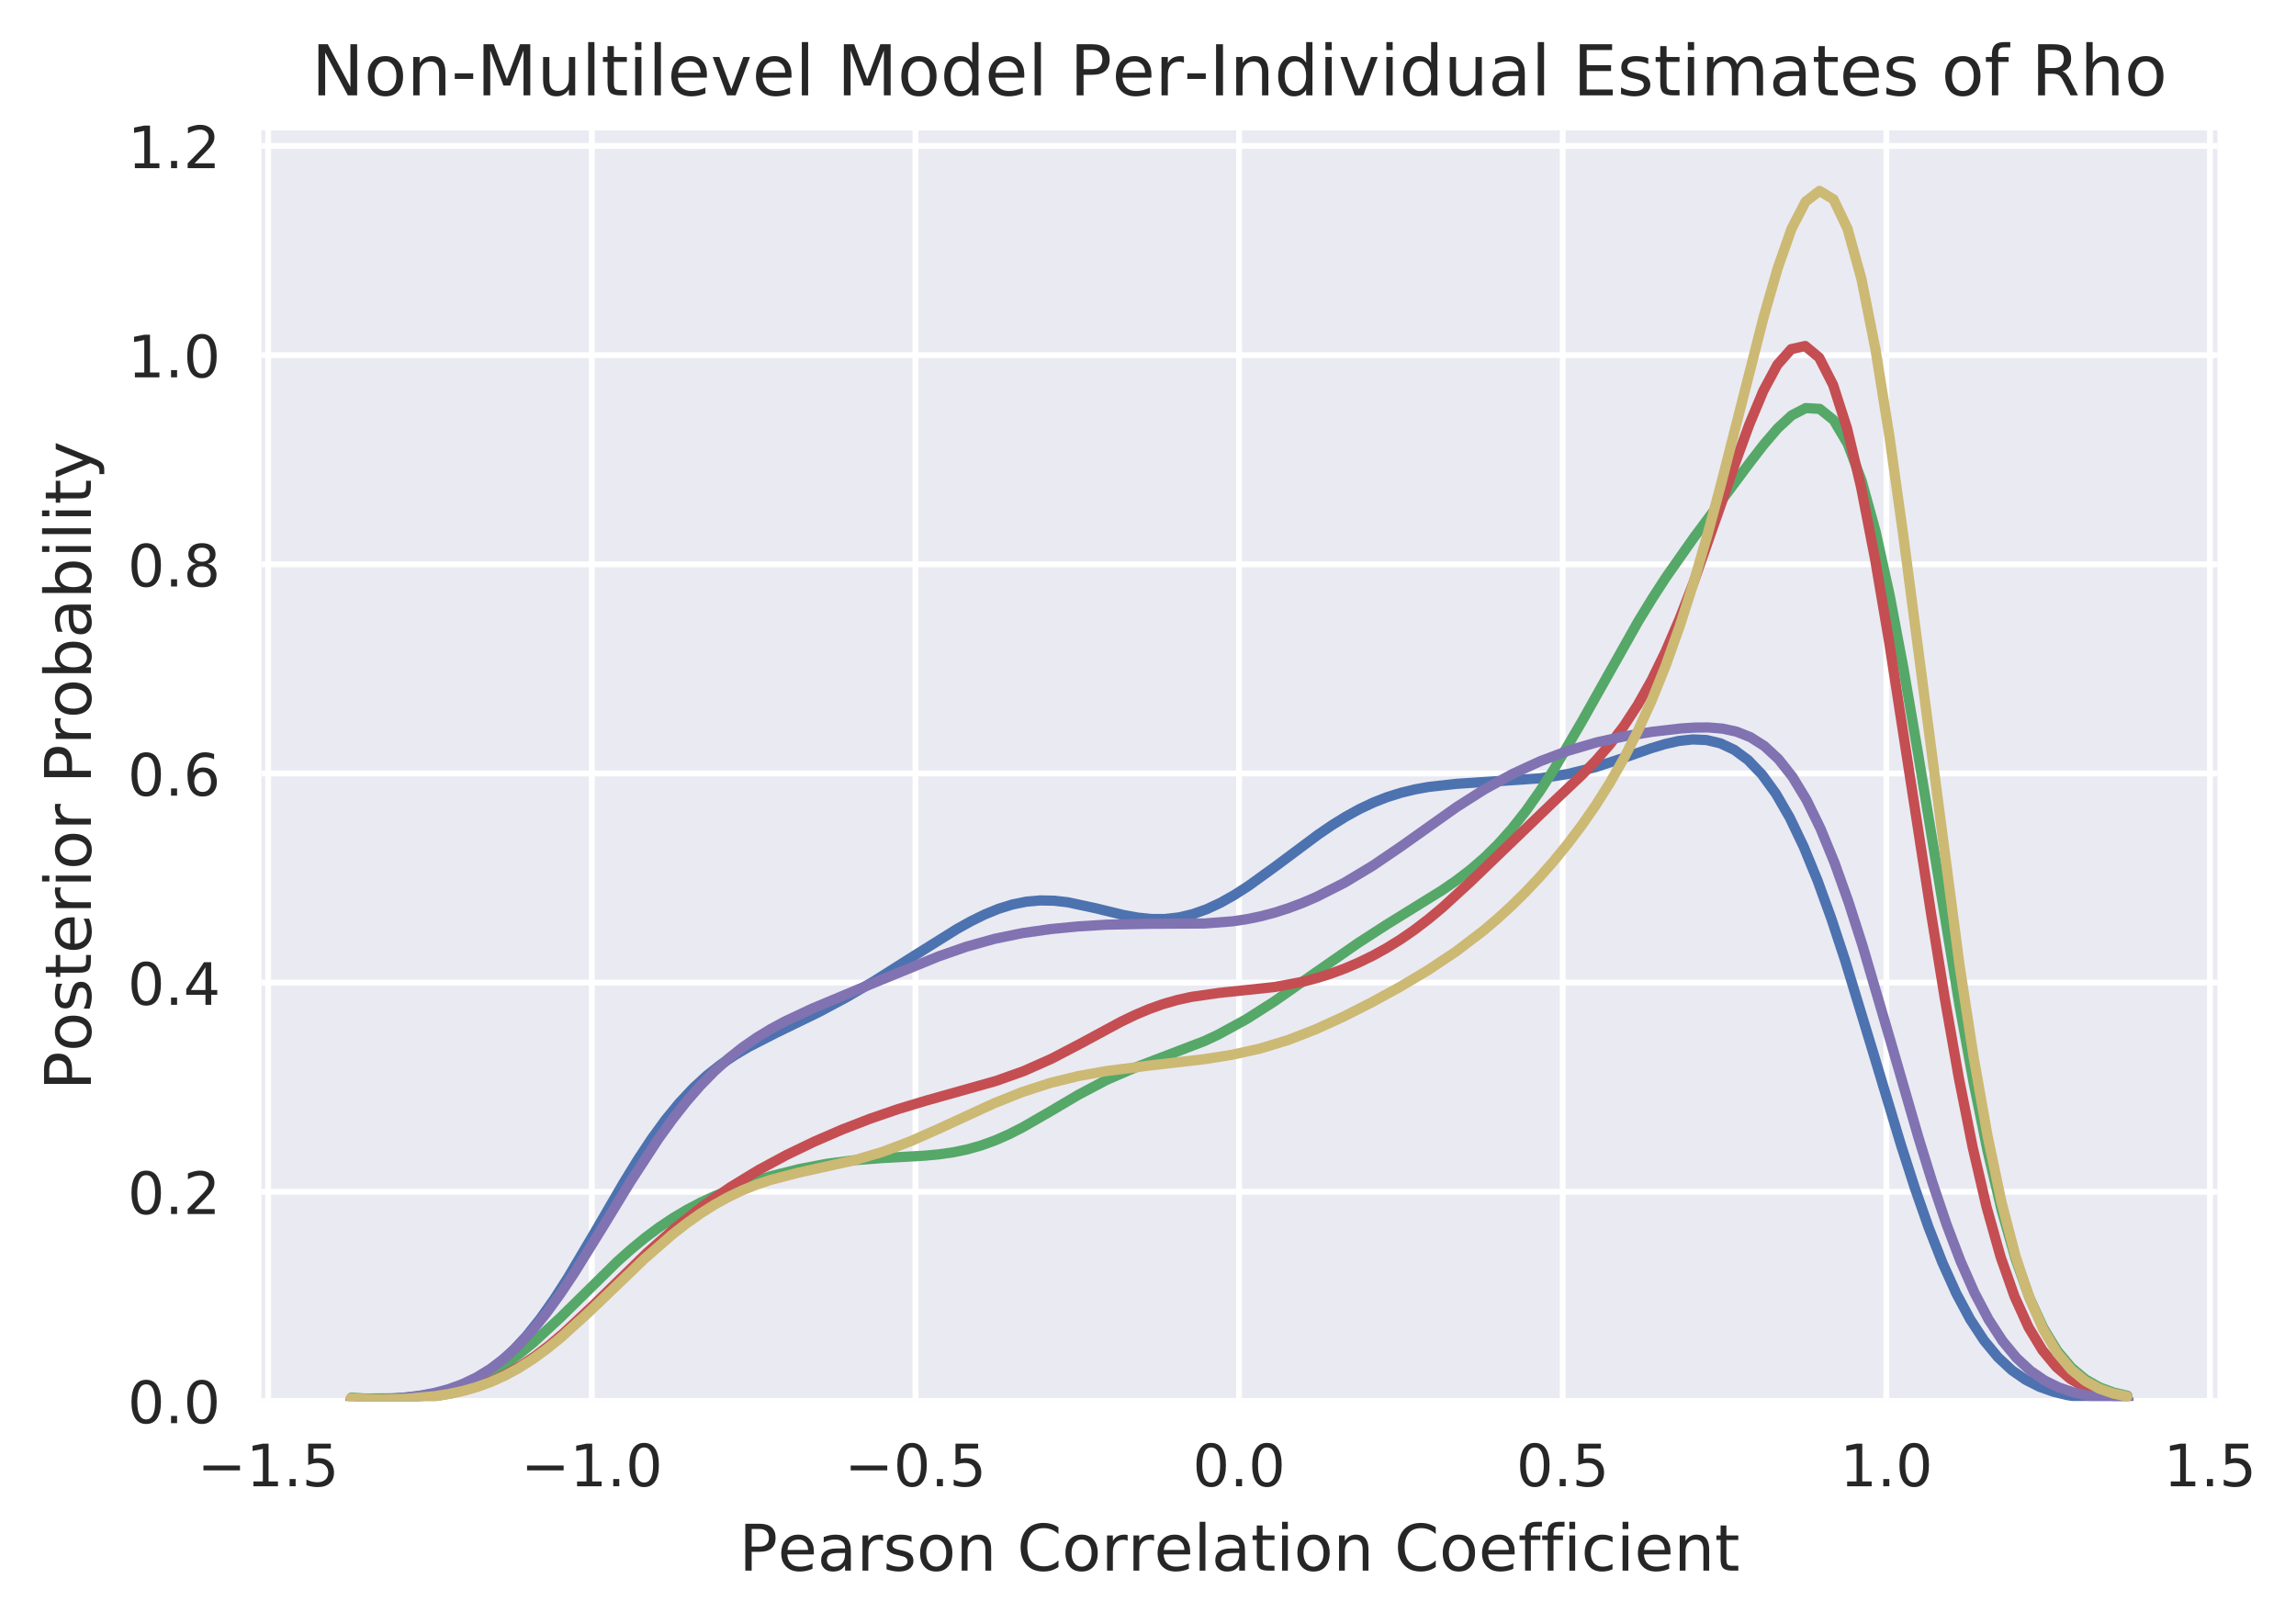 <?xml version="1.0" encoding="utf-8" standalone="no"?>
<!DOCTYPE svg PUBLIC "-//W3C//DTD SVG 1.1//EN"
  "http://www.w3.org/Graphics/SVG/1.1/DTD/svg11.dtd">
<!-- Created with matplotlib (http://matplotlib.org/) -->
<svg version="1.1" viewBox="0 0 393 278" xmlns="http://www.w3.org/2000/svg" xmlns:xlink="http://www.w3.org/1999/xlink">
 <defs>
  <style type="text/css">
*{stroke-linecap:butt;stroke-linejoin:round;}
  </style>
 </defs>
 <g id="figure_1">
  <g id="patch_1">
   <path d="M 0 278.282 
L 393.427 278.282 
L 393.427 0 
L 0 0 
z
" style="fill:#ffffff;"/>
  </g>
  <g id="axes_1">
   <g id="patch_2">
    <path d="M 44.749 239.758 
L 379.549 239.758 
L 379.549 22.318 
L 44.749 22.318 
z
" style="fill:#eaeaf2;"/>
   </g>
   <g id="matplotlib.axis_1">
    <g id="xtick_1">
     <g id="line2d_1">
      <path clip-path="url(#pdd68ba0fa5)" d="M 45.902 239.758 
L 45.902 22.318 
" style="fill:none;stroke:#ffffff;stroke-linecap:round;"/>
     </g>
     <g id="line2d_2"/>
     <g id="text_1">
      <!-- −1.5 -->
      <defs>
       <path d="M 10.594 35.5 
L 73.188 35.5 
L 73.188 27.203 
L 10.594 27.203 
z
" id="DejaVuSans-2212"/>
       <path d="M 12.406 8.297 
L 28.516 8.297 
L 28.516 63.922 
L 10.984 60.406 
L 10.984 69.391 
L 28.422 72.906 
L 38.281 72.906 
L 38.281 8.297 
L 54.391 8.297 
L 54.391 0 
L 12.406 0 
z
" id="DejaVuSans-31"/>
       <path d="M 10.688 12.406 
L 21 12.406 
L 21 0 
L 10.688 0 
z
" id="DejaVuSans-2e"/>
       <path d="M 10.797 72.906 
L 49.516 72.906 
L 49.516 64.594 
L 19.828 64.594 
L 19.828 46.734 
Q 21.969 47.469 24.109 47.828 
Q 26.266 48.188 28.422 48.188 
Q 40.625 48.188 47.75 41.5 
Q 54.891 34.812 54.891 23.391 
Q 54.891 11.625 47.562 5.094 
Q 40.234 -1.422 26.906 -1.422 
Q 22.312 -1.422 17.547 -0.641 
Q 12.797 0.141 7.719 1.703 
L 7.719 11.625 
Q 12.109 9.234 16.797 8.062 
Q 21.484 6.891 26.703 6.891 
Q 35.156 6.891 40.078 11.328 
Q 45.016 15.766 45.016 23.391 
Q 45.016 31 40.078 35.438 
Q 35.156 39.891 26.703 39.891 
Q 22.75 39.891 18.812 39.016 
Q 14.891 38.141 10.797 36.281 
z
" id="DejaVuSans-35"/>
      </defs>
      <g style="fill:#262626;" transform="translate(33.76 254.357)scale(0.1 -0.1)">
       <use xlink:href="#DejaVuSans-2212"/>
       <use x="83.789" xlink:href="#DejaVuSans-31"/>
       <use x="147.412" xlink:href="#DejaVuSans-2e"/>
       <use x="179.199" xlink:href="#DejaVuSans-35"/>
      </g>
     </g>
    </g>
    <g id="xtick_2">
     <g id="line2d_3">
      <path clip-path="url(#pdd68ba0fa5)" d="M 101.297 239.758 
L 101.297 22.318 
" style="fill:none;stroke:#ffffff;stroke-linecap:round;"/>
     </g>
     <g id="line2d_4"/>
     <g id="text_2">
      <!-- −1.0 -->
      <defs>
       <path d="M 31.781 66.406 
Q 24.172 66.406 20.328 58.906 
Q 16.5 51.422 16.5 36.375 
Q 16.5 21.391 20.328 13.891 
Q 24.172 6.391 31.781 6.391 
Q 39.453 6.391 43.281 13.891 
Q 47.125 21.391 47.125 36.375 
Q 47.125 51.422 43.281 58.906 
Q 39.453 66.406 31.781 66.406 
z
M 31.781 74.219 
Q 44.047 74.219 50.516 64.516 
Q 56.984 54.828 56.984 36.375 
Q 56.984 17.969 50.516 8.266 
Q 44.047 -1.422 31.781 -1.422 
Q 19.531 -1.422 13.062 8.266 
Q 6.594 17.969 6.594 36.375 
Q 6.594 54.828 13.062 64.516 
Q 19.531 74.219 31.781 74.219 
z
" id="DejaVuSans-30"/>
      </defs>
      <g style="fill:#262626;" transform="translate(89.156 254.357)scale(0.1 -0.1)">
       <use xlink:href="#DejaVuSans-2212"/>
       <use x="83.789" xlink:href="#DejaVuSans-31"/>
       <use x="147.412" xlink:href="#DejaVuSans-2e"/>
       <use x="179.199" xlink:href="#DejaVuSans-30"/>
      </g>
     </g>
    </g>
    <g id="xtick_3">
     <g id="line2d_5">
      <path clip-path="url(#pdd68ba0fa5)" d="M 156.693 239.758 
L 156.693 22.318 
" style="fill:none;stroke:#ffffff;stroke-linecap:round;"/>
     </g>
     <g id="line2d_6"/>
     <g id="text_3">
      <!-- −0.5 -->
      <g style="fill:#262626;" transform="translate(144.552 254.357)scale(0.1 -0.1)">
       <use xlink:href="#DejaVuSans-2212"/>
       <use x="83.789" xlink:href="#DejaVuSans-30"/>
       <use x="147.412" xlink:href="#DejaVuSans-2e"/>
       <use x="179.199" xlink:href="#DejaVuSans-35"/>
      </g>
     </g>
    </g>
    <g id="xtick_4">
     <g id="line2d_7">
      <path clip-path="url(#pdd68ba0fa5)" d="M 212.089 239.758 
L 212.089 22.318 
" style="fill:none;stroke:#ffffff;stroke-linecap:round;"/>
     </g>
     <g id="line2d_8"/>
     <g id="text_4">
      <!-- 0.0 -->
      <g style="fill:#262626;" transform="translate(204.137 254.357)scale(0.1 -0.1)">
       <use xlink:href="#DejaVuSans-30"/>
       <use x="63.623" xlink:href="#DejaVuSans-2e"/>
       <use x="95.41" xlink:href="#DejaVuSans-30"/>
      </g>
     </g>
    </g>
    <g id="xtick_5">
     <g id="line2d_9">
      <path clip-path="url(#pdd68ba0fa5)" d="M 267.484 239.758 
L 267.484 22.318 
" style="fill:none;stroke:#ffffff;stroke-linecap:round;"/>
     </g>
     <g id="line2d_10"/>
     <g id="text_5">
      <!-- 0.5 -->
      <g style="fill:#262626;" transform="translate(259.533 254.357)scale(0.1 -0.1)">
       <use xlink:href="#DejaVuSans-30"/>
       <use x="63.623" xlink:href="#DejaVuSans-2e"/>
       <use x="95.41" xlink:href="#DejaVuSans-35"/>
      </g>
     </g>
    </g>
    <g id="xtick_6">
     <g id="line2d_11">
      <path clip-path="url(#pdd68ba0fa5)" d="M 322.88 239.758 
L 322.88 22.318 
" style="fill:none;stroke:#ffffff;stroke-linecap:round;"/>
     </g>
     <g id="line2d_12"/>
     <g id="text_6">
      <!-- 1.0 -->
      <g style="fill:#262626;" transform="translate(314.928 254.357)scale(0.1 -0.1)">
       <use xlink:href="#DejaVuSans-31"/>
       <use x="63.623" xlink:href="#DejaVuSans-2e"/>
       <use x="95.41" xlink:href="#DejaVuSans-30"/>
      </g>
     </g>
    </g>
    <g id="xtick_7">
     <g id="line2d_13">
      <path clip-path="url(#pdd68ba0fa5)" d="M 378.275 239.758 
L 378.275 22.318 
" style="fill:none;stroke:#ffffff;stroke-linecap:round;"/>
     </g>
     <g id="line2d_14"/>
     <g id="text_7">
      <!-- 1.5 -->
      <g style="fill:#262626;" transform="translate(370.324 254.357)scale(0.1 -0.1)">
       <use xlink:href="#DejaVuSans-31"/>
       <use x="63.623" xlink:href="#DejaVuSans-2e"/>
       <use x="95.41" xlink:href="#DejaVuSans-35"/>
      </g>
     </g>
    </g>
    <g id="text_8">
     <!-- Pearson Correlation Coefficient -->
     <defs>
      <path d="M 19.672 64.797 
L 19.672 37.406 
L 32.078 37.406 
Q 38.969 37.406 42.719 40.969 
Q 46.484 44.531 46.484 51.125 
Q 46.484 57.672 42.719 61.234 
Q 38.969 64.797 32.078 64.797 
z
M 9.812 72.906 
L 32.078 72.906 
Q 44.344 72.906 50.609 67.359 
Q 56.891 61.812 56.891 51.125 
Q 56.891 40.328 50.609 34.812 
Q 44.344 29.297 32.078 29.297 
L 19.672 29.297 
L 19.672 0 
L 9.812 0 
z
" id="DejaVuSans-50"/>
      <path d="M 56.203 29.594 
L 56.203 25.203 
L 14.891 25.203 
Q 15.484 15.922 20.484 11.062 
Q 25.484 6.203 34.422 6.203 
Q 39.594 6.203 44.453 7.469 
Q 49.312 8.734 54.109 11.281 
L 54.109 2.781 
Q 49.266 0.734 44.188 -0.344 
Q 39.109 -1.422 33.891 -1.422 
Q 20.797 -1.422 13.156 6.188 
Q 5.516 13.812 5.516 26.812 
Q 5.516 40.234 12.766 48.109 
Q 20.016 56 32.328 56 
Q 43.359 56 49.781 48.891 
Q 56.203 41.797 56.203 29.594 
z
M 47.219 32.234 
Q 47.125 39.594 43.094 43.984 
Q 39.062 48.391 32.422 48.391 
Q 24.906 48.391 20.391 44.141 
Q 15.875 39.891 15.188 32.172 
z
" id="DejaVuSans-65"/>
      <path d="M 34.281 27.484 
Q 23.391 27.484 19.188 25 
Q 14.984 22.516 14.984 16.5 
Q 14.984 11.719 18.141 8.906 
Q 21.297 6.109 26.703 6.109 
Q 34.188 6.109 38.703 11.406 
Q 43.219 16.703 43.219 25.484 
L 43.219 27.484 
z
M 52.203 31.203 
L 52.203 0 
L 43.219 0 
L 43.219 8.297 
Q 40.141 3.328 35.547 0.953 
Q 30.953 -1.422 24.312 -1.422 
Q 15.922 -1.422 10.953 3.297 
Q 6 8.016 6 15.922 
Q 6 25.141 12.172 29.828 
Q 18.359 34.516 30.609 34.516 
L 43.219 34.516 
L 43.219 35.406 
Q 43.219 41.609 39.141 45 
Q 35.062 48.391 27.688 48.391 
Q 23 48.391 18.547 47.266 
Q 14.109 46.141 10.016 43.891 
L 10.016 52.203 
Q 14.938 54.109 19.578 55.047 
Q 24.219 56 28.609 56 
Q 40.484 56 46.344 49.844 
Q 52.203 43.703 52.203 31.203 
z
" id="DejaVuSans-61"/>
      <path d="M 41.109 46.297 
Q 39.594 47.172 37.812 47.578 
Q 36.031 48 33.891 48 
Q 26.266 48 22.188 43.047 
Q 18.109 38.094 18.109 28.812 
L 18.109 0 
L 9.078 0 
L 9.078 54.688 
L 18.109 54.688 
L 18.109 46.188 
Q 20.953 51.172 25.484 53.578 
Q 30.031 56 36.531 56 
Q 37.453 56 38.578 55.875 
Q 39.703 55.766 41.062 55.516 
z
" id="DejaVuSans-72"/>
      <path d="M 44.281 53.078 
L 44.281 44.578 
Q 40.484 46.531 36.375 47.5 
Q 32.281 48.484 27.875 48.484 
Q 21.188 48.484 17.844 46.438 
Q 14.5 44.391 14.5 40.281 
Q 14.5 37.156 16.891 35.375 
Q 19.281 33.594 26.516 31.984 
L 29.594 31.297 
Q 39.156 29.25 43.188 25.516 
Q 47.219 21.781 47.219 15.094 
Q 47.219 7.469 41.188 3.016 
Q 35.156 -1.422 24.609 -1.422 
Q 20.219 -1.422 15.453 -0.562 
Q 10.688 0.297 5.422 2 
L 5.422 11.281 
Q 10.406 8.688 15.234 7.391 
Q 20.062 6.109 24.812 6.109 
Q 31.156 6.109 34.562 8.281 
Q 37.984 10.453 37.984 14.406 
Q 37.984 18.062 35.516 20.016 
Q 33.062 21.969 24.703 23.781 
L 21.578 24.516 
Q 13.234 26.266 9.516 29.906 
Q 5.812 33.547 5.812 39.891 
Q 5.812 47.609 11.281 51.797 
Q 16.75 56 26.812 56 
Q 31.781 56 36.172 55.266 
Q 40.578 54.547 44.281 53.078 
z
" id="DejaVuSans-73"/>
      <path d="M 30.609 48.391 
Q 23.391 48.391 19.188 42.75 
Q 14.984 37.109 14.984 27.297 
Q 14.984 17.484 19.156 11.844 
Q 23.344 6.203 30.609 6.203 
Q 37.797 6.203 41.984 11.859 
Q 46.188 17.531 46.188 27.297 
Q 46.188 37.016 41.984 42.703 
Q 37.797 48.391 30.609 48.391 
z
M 30.609 56 
Q 42.328 56 49.016 48.375 
Q 55.719 40.766 55.719 27.297 
Q 55.719 13.875 49.016 6.219 
Q 42.328 -1.422 30.609 -1.422 
Q 18.844 -1.422 12.172 6.219 
Q 5.516 13.875 5.516 27.297 
Q 5.516 40.766 12.172 48.375 
Q 18.844 56 30.609 56 
z
" id="DejaVuSans-6f"/>
      <path d="M 54.891 33.016 
L 54.891 0 
L 45.906 0 
L 45.906 32.719 
Q 45.906 40.484 42.875 44.328 
Q 39.844 48.188 33.797 48.188 
Q 26.516 48.188 22.312 43.547 
Q 18.109 38.922 18.109 30.906 
L 18.109 0 
L 9.078 0 
L 9.078 54.688 
L 18.109 54.688 
L 18.109 46.188 
Q 21.344 51.125 25.703 53.562 
Q 30.078 56 35.797 56 
Q 45.219 56 50.047 50.172 
Q 54.891 44.344 54.891 33.016 
z
" id="DejaVuSans-6e"/>
      <path id="DejaVuSans-20"/>
      <path d="M 64.406 67.281 
L 64.406 56.891 
Q 59.422 61.531 53.781 63.812 
Q 48.141 66.109 41.797 66.109 
Q 29.297 66.109 22.656 58.469 
Q 16.016 50.828 16.016 36.375 
Q 16.016 21.969 22.656 14.328 
Q 29.297 6.688 41.797 6.688 
Q 48.141 6.688 53.781 8.984 
Q 59.422 11.281 64.406 15.922 
L 64.406 5.609 
Q 59.234 2.094 53.438 0.328 
Q 47.656 -1.422 41.219 -1.422 
Q 24.656 -1.422 15.125 8.703 
Q 5.609 18.844 5.609 36.375 
Q 5.609 53.953 15.125 64.078 
Q 24.656 74.219 41.219 74.219 
Q 47.75 74.219 53.531 72.484 
Q 59.328 70.75 64.406 67.281 
z
" id="DejaVuSans-43"/>
      <path d="M 9.422 75.984 
L 18.406 75.984 
L 18.406 0 
L 9.422 0 
z
" id="DejaVuSans-6c"/>
      <path d="M 18.312 70.219 
L 18.312 54.688 
L 36.812 54.688 
L 36.812 47.703 
L 18.312 47.703 
L 18.312 18.016 
Q 18.312 11.328 20.141 9.422 
Q 21.969 7.516 27.594 7.516 
L 36.812 7.516 
L 36.812 0 
L 27.594 0 
Q 17.188 0 13.234 3.875 
Q 9.281 7.766 9.281 18.016 
L 9.281 47.703 
L 2.688 47.703 
L 2.688 54.688 
L 9.281 54.688 
L 9.281 70.219 
z
" id="DejaVuSans-74"/>
      <path d="M 9.422 54.688 
L 18.406 54.688 
L 18.406 0 
L 9.422 0 
z
M 9.422 75.984 
L 18.406 75.984 
L 18.406 64.594 
L 9.422 64.594 
z
" id="DejaVuSans-69"/>
      <path d="M 37.109 75.984 
L 37.109 68.5 
L 28.516 68.5 
Q 23.688 68.5 21.797 66.547 
Q 19.922 64.594 19.922 59.516 
L 19.922 54.688 
L 34.719 54.688 
L 34.719 47.703 
L 19.922 47.703 
L 19.922 0 
L 10.891 0 
L 10.891 47.703 
L 2.297 47.703 
L 2.297 54.688 
L 10.891 54.688 
L 10.891 58.5 
Q 10.891 67.625 15.141 71.797 
Q 19.391 75.984 28.609 75.984 
z
" id="DejaVuSans-66"/>
      <path d="M 48.781 52.594 
L 48.781 44.188 
Q 44.969 46.297 41.141 47.344 
Q 37.312 48.391 33.406 48.391 
Q 24.656 48.391 19.812 42.844 
Q 14.984 37.312 14.984 27.297 
Q 14.984 17.281 19.812 11.734 
Q 24.656 6.203 33.406 6.203 
Q 37.312 6.203 41.141 7.25 
Q 44.969 8.297 48.781 10.406 
L 48.781 2.094 
Q 45.016 0.344 40.984 -0.531 
Q 36.969 -1.422 32.422 -1.422 
Q 20.062 -1.422 12.781 6.344 
Q 5.516 14.109 5.516 27.297 
Q 5.516 40.672 12.859 48.328 
Q 20.219 56 33.016 56 
Q 37.156 56 41.109 55.141 
Q 45.062 54.297 48.781 52.594 
z
" id="DejaVuSans-63"/>
     </defs>
     <g style="fill:#262626;" transform="translate(126.496 268.795)scale(0.11 -0.11)">
      <use xlink:href="#DejaVuSans-50"/>
      <use x="60.256" xlink:href="#DejaVuSans-65"/>
      <use x="121.779" xlink:href="#DejaVuSans-61"/>
      <use x="183.059" xlink:href="#DejaVuSans-72"/>
      <use x="224.172" xlink:href="#DejaVuSans-73"/>
      <use x="276.271" xlink:href="#DejaVuSans-6f"/>
      <use x="337.453" xlink:href="#DejaVuSans-6e"/>
      <use x="400.832" xlink:href="#DejaVuSans-20"/>
      <use x="432.619" xlink:href="#DejaVuSans-43"/>
      <use x="502.443" xlink:href="#DejaVuSans-6f"/>
      <use x="563.625" xlink:href="#DejaVuSans-72"/>
      <use x="604.723" xlink:href="#DejaVuSans-72"/>
      <use x="645.805" xlink:href="#DejaVuSans-65"/>
      <use x="707.328" xlink:href="#DejaVuSans-6c"/>
      <use x="735.111" xlink:href="#DejaVuSans-61"/>
      <use x="796.391" xlink:href="#DejaVuSans-74"/>
      <use x="835.6" xlink:href="#DejaVuSans-69"/>
      <use x="863.383" xlink:href="#DejaVuSans-6f"/>
      <use x="924.564" xlink:href="#DejaVuSans-6e"/>
      <use x="987.943" xlink:href="#DejaVuSans-20"/>
      <use x="1019.73" xlink:href="#DejaVuSans-43"/>
      <use x="1089.555" xlink:href="#DejaVuSans-6f"/>
      <use x="1150.736" xlink:href="#DejaVuSans-65"/>
      <use x="1212.26" xlink:href="#DejaVuSans-66"/>
      <use x="1247.465" xlink:href="#DejaVuSans-66"/>
      <use x="1282.67" xlink:href="#DejaVuSans-69"/>
      <use x="1310.453" xlink:href="#DejaVuSans-63"/>
      <use x="1365.434" xlink:href="#DejaVuSans-69"/>
      <use x="1393.217" xlink:href="#DejaVuSans-65"/>
      <use x="1454.74" xlink:href="#DejaVuSans-6e"/>
      <use x="1518.119" xlink:href="#DejaVuSans-74"/>
     </g>
    </g>
   </g>
   <g id="matplotlib.axis_2">
    <g id="ytick_1">
     <g id="line2d_15">
      <path clip-path="url(#pdd68ba0fa5)" d="M 44.749 239.758 
L 379.549 239.758 
" style="fill:none;stroke:#ffffff;stroke-linecap:round;"/>
     </g>
     <g id="line2d_16"/>
     <g id="text_9">
      <!-- 0.0 -->
      <g style="fill:#262626;" transform="translate(21.846 243.557)scale(0.1 -0.1)">
       <use xlink:href="#DejaVuSans-30"/>
       <use x="63.623" xlink:href="#DejaVuSans-2e"/>
       <use x="95.41" xlink:href="#DejaVuSans-30"/>
      </g>
     </g>
    </g>
    <g id="ytick_2">
     <g id="line2d_17">
      <path clip-path="url(#pdd68ba0fa5)" d="M 44.749 203.962 
L 379.549 203.962 
" style="fill:none;stroke:#ffffff;stroke-linecap:round;"/>
     </g>
     <g id="line2d_18"/>
     <g id="text_10">
      <!-- 0.2 -->
      <defs>
       <path d="M 19.188 8.297 
L 53.609 8.297 
L 53.609 0 
L 7.328 0 
L 7.328 8.297 
Q 12.938 14.109 22.625 23.891 
Q 32.328 33.688 34.812 36.531 
Q 39.547 41.844 41.422 45.531 
Q 43.312 49.219 43.312 52.781 
Q 43.312 58.594 39.234 62.25 
Q 35.156 65.922 28.609 65.922 
Q 23.969 65.922 18.812 64.312 
Q 13.672 62.703 7.812 59.422 
L 7.812 69.391 
Q 13.766 71.781 18.938 73 
Q 24.125 74.219 28.422 74.219 
Q 39.75 74.219 46.484 68.547 
Q 53.219 62.891 53.219 53.422 
Q 53.219 48.922 51.531 44.891 
Q 49.859 40.875 45.406 35.406 
Q 44.188 33.984 37.641 27.219 
Q 31.109 20.453 19.188 8.297 
z
" id="DejaVuSans-32"/>
      </defs>
      <g style="fill:#262626;" transform="translate(21.846 207.761)scale(0.1 -0.1)">
       <use xlink:href="#DejaVuSans-30"/>
       <use x="63.623" xlink:href="#DejaVuSans-2e"/>
       <use x="95.41" xlink:href="#DejaVuSans-32"/>
      </g>
     </g>
    </g>
    <g id="ytick_3">
     <g id="line2d_19">
      <path clip-path="url(#pdd68ba0fa5)" d="M 44.749 168.166 
L 379.549 168.166 
" style="fill:none;stroke:#ffffff;stroke-linecap:round;"/>
     </g>
     <g id="line2d_20"/>
     <g id="text_11">
      <!-- 0.4 -->
      <defs>
       <path d="M 37.797 64.312 
L 12.891 25.391 
L 37.797 25.391 
z
M 35.203 72.906 
L 47.609 72.906 
L 47.609 25.391 
L 58.016 25.391 
L 58.016 17.188 
L 47.609 17.188 
L 47.609 0 
L 37.797 0 
L 37.797 17.188 
L 4.891 17.188 
L 4.891 26.703 
z
" id="DejaVuSans-34"/>
      </defs>
      <g style="fill:#262626;" transform="translate(21.846 171.965)scale(0.1 -0.1)">
       <use xlink:href="#DejaVuSans-30"/>
       <use x="63.623" xlink:href="#DejaVuSans-2e"/>
       <use x="95.41" xlink:href="#DejaVuSans-34"/>
      </g>
     </g>
    </g>
    <g id="ytick_4">
     <g id="line2d_21">
      <path clip-path="url(#pdd68ba0fa5)" d="M 44.749 132.37 
L 379.549 132.37 
" style="fill:none;stroke:#ffffff;stroke-linecap:round;"/>
     </g>
     <g id="line2d_22"/>
     <g id="text_12">
      <!-- 0.6 -->
      <defs>
       <path d="M 33.016 40.375 
Q 26.375 40.375 22.484 35.828 
Q 18.609 31.297 18.609 23.391 
Q 18.609 15.531 22.484 10.953 
Q 26.375 6.391 33.016 6.391 
Q 39.656 6.391 43.531 10.953 
Q 47.406 15.531 47.406 23.391 
Q 47.406 31.297 43.531 35.828 
Q 39.656 40.375 33.016 40.375 
z
M 52.594 71.297 
L 52.594 62.312 
Q 48.875 64.062 45.094 64.984 
Q 41.312 65.922 37.594 65.922 
Q 27.828 65.922 22.672 59.328 
Q 17.531 52.734 16.797 39.406 
Q 19.672 43.656 24.016 45.922 
Q 28.375 48.188 33.594 48.188 
Q 44.578 48.188 50.953 41.516 
Q 57.328 34.859 57.328 23.391 
Q 57.328 12.156 50.688 5.359 
Q 44.047 -1.422 33.016 -1.422 
Q 20.359 -1.422 13.672 8.266 
Q 6.984 17.969 6.984 36.375 
Q 6.984 53.656 15.188 63.938 
Q 23.391 74.219 37.203 74.219 
Q 40.922 74.219 44.703 73.484 
Q 48.484 72.75 52.594 71.297 
z
" id="DejaVuSans-36"/>
      </defs>
      <g style="fill:#262626;" transform="translate(21.846 136.169)scale(0.1 -0.1)">
       <use xlink:href="#DejaVuSans-30"/>
       <use x="63.623" xlink:href="#DejaVuSans-2e"/>
       <use x="95.41" xlink:href="#DejaVuSans-36"/>
      </g>
     </g>
    </g>
    <g id="ytick_5">
     <g id="line2d_23">
      <path clip-path="url(#pdd68ba0fa5)" d="M 44.749 96.574 
L 379.549 96.574 
" style="fill:none;stroke:#ffffff;stroke-linecap:round;"/>
     </g>
     <g id="line2d_24"/>
     <g id="text_13">
      <!-- 0.8 -->
      <defs>
       <path d="M 31.781 34.625 
Q 24.75 34.625 20.719 30.859 
Q 16.703 27.094 16.703 20.516 
Q 16.703 13.922 20.719 10.156 
Q 24.75 6.391 31.781 6.391 
Q 38.812 6.391 42.859 10.172 
Q 46.922 13.969 46.922 20.516 
Q 46.922 27.094 42.891 30.859 
Q 38.875 34.625 31.781 34.625 
z
M 21.922 38.812 
Q 15.578 40.375 12.031 44.719 
Q 8.5 49.078 8.5 55.328 
Q 8.5 64.062 14.719 69.141 
Q 20.953 74.219 31.781 74.219 
Q 42.672 74.219 48.875 69.141 
Q 55.078 64.062 55.078 55.328 
Q 55.078 49.078 51.531 44.719 
Q 48 40.375 41.703 38.812 
Q 48.828 37.156 52.797 32.312 
Q 56.781 27.484 56.781 20.516 
Q 56.781 9.906 50.312 4.234 
Q 43.844 -1.422 31.781 -1.422 
Q 19.734 -1.422 13.25 4.234 
Q 6.781 9.906 6.781 20.516 
Q 6.781 27.484 10.781 32.312 
Q 14.797 37.156 21.922 38.812 
z
M 18.312 54.391 
Q 18.312 48.734 21.844 45.562 
Q 25.391 42.391 31.781 42.391 
Q 38.141 42.391 41.719 45.562 
Q 45.312 48.734 45.312 54.391 
Q 45.312 60.062 41.719 63.234 
Q 38.141 66.406 31.781 66.406 
Q 25.391 66.406 21.844 63.234 
Q 18.312 60.062 18.312 54.391 
z
" id="DejaVuSans-38"/>
      </defs>
      <g style="fill:#262626;" transform="translate(21.846 100.373)scale(0.1 -0.1)">
       <use xlink:href="#DejaVuSans-30"/>
       <use x="63.623" xlink:href="#DejaVuSans-2e"/>
       <use x="95.41" xlink:href="#DejaVuSans-38"/>
      </g>
     </g>
    </g>
    <g id="ytick_6">
     <g id="line2d_25">
      <path clip-path="url(#pdd68ba0fa5)" d="M 44.749 60.778 
L 379.549 60.778 
" style="fill:none;stroke:#ffffff;stroke-linecap:round;"/>
     </g>
     <g id="line2d_26"/>
     <g id="text_14">
      <!-- 1.0 -->
      <g style="fill:#262626;" transform="translate(21.846 64.577)scale(0.1 -0.1)">
       <use xlink:href="#DejaVuSans-31"/>
       <use x="63.623" xlink:href="#DejaVuSans-2e"/>
       <use x="95.41" xlink:href="#DejaVuSans-30"/>
      </g>
     </g>
    </g>
    <g id="ytick_7">
     <g id="line2d_27">
      <path clip-path="url(#pdd68ba0fa5)" d="M 44.749 24.981 
L 379.549 24.981 
" style="fill:none;stroke:#ffffff;stroke-linecap:round;"/>
     </g>
     <g id="line2d_28"/>
     <g id="text_15">
      <!-- 1.2 -->
      <g style="fill:#262626;" transform="translate(21.846 28.781)scale(0.1 -0.1)">
       <use xlink:href="#DejaVuSans-31"/>
       <use x="63.623" xlink:href="#DejaVuSans-2e"/>
       <use x="95.41" xlink:href="#DejaVuSans-32"/>
      </g>
     </g>
    </g>
    <g id="text_16">
     <!-- Posterior Probability -->
     <defs>
      <path d="M 48.688 27.297 
Q 48.688 37.203 44.609 42.844 
Q 40.531 48.484 33.406 48.484 
Q 26.266 48.484 22.188 42.844 
Q 18.109 37.203 18.109 27.297 
Q 18.109 17.391 22.188 11.75 
Q 26.266 6.109 33.406 6.109 
Q 40.531 6.109 44.609 11.75 
Q 48.688 17.391 48.688 27.297 
z
M 18.109 46.391 
Q 20.953 51.266 25.266 53.625 
Q 29.594 56 35.594 56 
Q 45.562 56 51.781 48.094 
Q 58.016 40.188 58.016 27.297 
Q 58.016 14.406 51.781 6.484 
Q 45.562 -1.422 35.594 -1.422 
Q 29.594 -1.422 25.266 0.953 
Q 20.953 3.328 18.109 8.203 
L 18.109 0 
L 9.078 0 
L 9.078 75.984 
L 18.109 75.984 
z
" id="DejaVuSans-62"/>
      <path d="M 32.172 -5.078 
Q 28.375 -14.844 24.75 -17.812 
Q 21.141 -20.797 15.094 -20.797 
L 7.906 -20.797 
L 7.906 -13.281 
L 13.188 -13.281 
Q 16.891 -13.281 18.938 -11.516 
Q 21 -9.766 23.484 -3.219 
L 25.094 0.875 
L 2.984 54.688 
L 12.5 54.688 
L 29.594 11.922 
L 46.688 54.688 
L 56.203 54.688 
z
" id="DejaVuSans-79"/>
     </defs>
     <g style="fill:#262626;" transform="translate(15.558 186.575)rotate(-90)scale(0.11 -0.11)">
      <use xlink:href="#DejaVuSans-50"/>
      <use x="60.256" xlink:href="#DejaVuSans-6f"/>
      <use x="121.438" xlink:href="#DejaVuSans-73"/>
      <use x="173.537" xlink:href="#DejaVuSans-74"/>
      <use x="212.746" xlink:href="#DejaVuSans-65"/>
      <use x="274.27" xlink:href="#DejaVuSans-72"/>
      <use x="315.383" xlink:href="#DejaVuSans-69"/>
      <use x="343.166" xlink:href="#DejaVuSans-6f"/>
      <use x="404.348" xlink:href="#DejaVuSans-72"/>
      <use x="445.461" xlink:href="#DejaVuSans-20"/>
      <use x="477.248" xlink:href="#DejaVuSans-50"/>
      <use x="537.535" xlink:href="#DejaVuSans-72"/>
      <use x="578.617" xlink:href="#DejaVuSans-6f"/>
      <use x="639.799" xlink:href="#DejaVuSans-62"/>
      <use x="703.275" xlink:href="#DejaVuSans-61"/>
      <use x="764.555" xlink:href="#DejaVuSans-62"/>
      <use x="828.031" xlink:href="#DejaVuSans-69"/>
      <use x="855.814" xlink:href="#DejaVuSans-6c"/>
      <use x="883.598" xlink:href="#DejaVuSans-69"/>
      <use x="911.381" xlink:href="#DejaVuSans-74"/>
      <use x="950.59" xlink:href="#DejaVuSans-79"/>
     </g>
    </g>
   </g>
   <g id="line2d_29">
    <path clip-path="url(#pdd68ba0fa5)" d="M 61.618 239.602 
L 66.37 239.48 
L 71.122 239.074 
L 73.498 238.699 
L 75.875 238.157 
L 78.251 237.4 
L 80.627 236.374 
L 83.003 235.026 
L 85.379 233.307 
L 87.755 231.181 
L 90.131 228.628 
L 92.507 225.654 
L 94.883 222.289 
L 97.259 218.592 
L 102.011 210.556 
L 106.763 202.387 
L 109.139 198.524 
L 111.515 194.929 
L 113.891 191.662 
L 116.267 188.758 
L 118.643 186.224 
L 121.019 184.041 
L 123.395 182.173 
L 125.771 180.568 
L 128.147 179.166 
L 132.899 176.732 
L 140.028 173.269 
L 144.78 170.742 
L 149.532 167.963 
L 156.66 163.451 
L 163.788 158.995 
L 166.164 157.674 
L 168.54 156.505 
L 170.916 155.533 
L 173.292 154.793 
L 175.668 154.312 
L 178.044 154.099 
L 180.42 154.145 
L 182.796 154.419 
L 187.548 155.438 
L 192.3 156.596 
L 194.676 157.029 
L 197.053 157.273 
L 199.429 157.275 
L 201.805 157.002 
L 204.181 156.44 
L 206.557 155.595 
L 208.933 154.487 
L 211.309 153.148 
L 213.685 151.62 
L 218.437 148.19 
L 225.565 142.875 
L 227.941 141.253 
L 230.317 139.774 
L 232.693 138.465 
L 235.069 137.343 
L 237.445 136.413 
L 239.821 135.669 
L 242.197 135.095 
L 244.573 134.669 
L 249.325 134.144 
L 263.582 133.205 
L 268.334 132.466 
L 273.086 131.294 
L 277.838 129.733 
L 282.59 128.065 
L 284.966 127.346 
L 287.342 126.809 
L 289.718 126.546 
L 292.094 126.648 
L 294.47 127.209 
L 296.846 128.323 
L 299.222 130.079 
L 301.598 132.557 
L 303.974 135.825 
L 306.35 139.933 
L 308.726 144.896 
L 311.102 150.692 
L 313.478 157.251 
L 315.854 164.453 
L 320.607 180.078 
L 325.359 195.862 
L 327.735 203.249 
L 330.111 210.044 
L 332.487 216.113 
L 334.863 221.374 
L 337.239 225.801 
L 339.615 229.418 
L 341.991 232.287 
L 344.367 234.495 
L 346.743 236.144 
L 349.119 237.341 
L 351.495 238.182 
L 353.871 238.756 
L 356.247 239.135 
L 360.999 239.515 
L 363.375 239.586 
L 363.375 239.586 
" style="fill:none;stroke:#4c72b0;stroke-linecap:round;stroke-width:1.75;"/>
   </g>
   <g id="line2d_30">
    <path clip-path="url(#pdd68ba0fa5)" d="M 60.151 239.185 
L 62.544 239.341 
L 67.331 239.303 
L 69.725 239.13 
L 72.118 238.846 
L 74.512 238.43 
L 76.906 237.854 
L 79.299 237.091 
L 81.693 236.112 
L 84.086 234.896 
L 86.48 233.432 
L 88.873 231.721 
L 91.267 229.78 
L 96.054 225.358 
L 105.628 215.937 
L 108.022 213.8 
L 110.416 211.831 
L 112.809 210.047 
L 115.203 208.449 
L 117.596 207.031 
L 119.99 205.775 
L 122.383 204.663 
L 127.171 202.79 
L 131.958 201.286 
L 136.745 200.084 
L 141.532 199.171 
L 146.319 198.55 
L 151.106 198.182 
L 158.287 197.783 
L 160.681 197.558 
L 163.074 197.219 
L 165.468 196.728 
L 167.861 196.059 
L 170.255 195.197 
L 172.648 194.147 
L 175.042 192.932 
L 179.829 190.176 
L 184.616 187.345 
L 189.403 184.82 
L 194.191 182.746 
L 206.158 178.166 
L 208.552 177.043 
L 213.339 174.427 
L 218.126 171.376 
L 225.307 166.357 
L 232.488 161.375 
L 237.275 158.283 
L 246.849 152.353 
L 249.243 150.707 
L 251.636 148.884 
L 254.03 146.822 
L 256.423 144.468 
L 258.817 141.782 
L 261.211 138.743 
L 263.604 135.352 
L 265.998 131.636 
L 270.785 123.452 
L 280.359 106.429 
L 282.753 102.512 
L 285.146 98.816 
L 289.933 92.004 
L 299.508 79.172 
L 301.901 76.077 
L 304.295 73.28 
L 306.688 71.076 
L 309.082 69.837 
L 311.476 69.977 
L 313.869 71.901 
L 316.263 75.939 
L 318.656 82.292 
L 321.05 90.986 
L 323.443 101.852 
L 325.837 114.531 
L 328.231 128.512 
L 335.411 172.093 
L 337.805 185.224 
L 340.199 196.935 
L 342.592 207.01 
L 344.986 215.379 
L 347.379 222.097 
L 349.773 227.31 
L 352.166 231.223 
L 354.56 234.066 
L 356.954 236.064 
L 359.347 237.421 
L 361.741 238.309 
L 364.134 238.864 
L 364.134 238.864 
" style="fill:none;stroke:#55a868;stroke-linecap:round;stroke-width:1.75;"/>
   </g>
   <g id="line2d_31">
    <path clip-path="url(#pdd68ba0fa5)" d="M 60.569 239.414 
L 65.346 239.519 
L 70.123 239.343 
L 74.901 238.847 
L 77.289 238.432 
L 79.678 237.872 
L 82.067 237.139 
L 84.455 236.207 
L 86.844 235.058 
L 89.233 233.678 
L 91.621 232.068 
L 94.01 230.24 
L 96.399 228.219 
L 101.176 223.749 
L 110.731 214.427 
L 115.508 210.198 
L 120.285 206.443 
L 125.063 203.145 
L 129.84 200.241 
L 134.618 197.666 
L 139.395 195.365 
L 144.172 193.3 
L 148.95 191.449 
L 153.727 189.808 
L 158.504 188.362 
L 170.448 185.002 
L 175.225 183.304 
L 180.002 181.183 
L 184.78 178.69 
L 191.946 174.824 
L 194.334 173.68 
L 196.723 172.672 
L 199.112 171.823 
L 201.5 171.14 
L 203.889 170.613 
L 208.666 169.926 
L 218.221 168.915 
L 222.998 168.013 
L 225.387 167.389 
L 227.776 166.638 
L 230.164 165.755 
L 232.553 164.736 
L 234.942 163.573 
L 237.33 162.257 
L 239.719 160.778 
L 242.108 159.127 
L 244.496 157.305 
L 246.885 155.318 
L 251.662 150.94 
L 265.994 137.143 
L 270.772 132.621 
L 273.16 130.157 
L 275.549 127.415 
L 277.938 124.277 
L 280.327 120.63 
L 282.715 116.381 
L 285.104 111.471 
L 287.493 105.893 
L 289.881 99.703 
L 294.659 86.081 
L 297.047 79.152 
L 299.436 72.611 
L 301.825 66.887 
L 304.213 62.443 
L 306.602 59.745 
L 308.991 59.217 
L 311.379 61.193 
L 313.768 65.877 
L 316.157 73.303 
L 318.545 83.322 
L 320.934 95.598 
L 323.323 109.638 
L 328.1 140.522 
L 330.489 156.045 
L 332.877 170.815 
L 335.266 184.359 
L 337.655 196.346 
L 340.043 206.598 
L 342.432 215.078 
L 344.821 221.866 
L 347.209 227.127 
L 349.598 231.078 
L 351.987 233.952 
L 354.375 235.978 
L 356.764 237.362 
L 359.153 238.276 
L 361.541 238.859 
L 363.93 239.214 
L 363.93 239.214 
" style="fill:none;stroke:#c44e52;stroke-linecap:round;stroke-width:1.75;"/>
   </g>
   <g id="line2d_32">
    <path clip-path="url(#pdd68ba0fa5)" d="M 59.967 239.567 
L 64.76 239.5 
L 69.554 239.165 
L 71.95 238.85 
L 74.347 238.393 
L 76.743 237.754 
L 79.14 236.886 
L 81.536 235.744 
L 83.933 234.282 
L 86.329 232.464 
L 88.726 230.265 
L 91.123 227.677 
L 93.519 224.714 
L 95.916 221.412 
L 98.312 217.826 
L 103.105 210.108 
L 107.899 202.249 
L 112.692 194.907 
L 115.088 191.582 
L 117.485 188.538 
L 119.881 185.789 
L 122.278 183.338 
L 124.674 181.172 
L 127.071 179.271 
L 129.468 177.606 
L 131.864 176.143 
L 134.261 174.846 
L 139.054 172.594 
L 148.64 168.589 
L 160.623 163.687 
L 165.416 162.016 
L 170.209 160.676 
L 175.002 159.69 
L 179.795 159.005 
L 184.589 158.542 
L 189.382 158.25 
L 196.571 158.095 
L 206.158 158.043 
L 210.951 157.675 
L 213.347 157.318 
L 215.744 156.826 
L 218.14 156.196 
L 220.537 155.427 
L 222.934 154.526 
L 225.33 153.497 
L 230.123 151.073 
L 234.916 148.191 
L 239.71 144.936 
L 249.296 138.137 
L 254.089 135.088 
L 258.882 132.459 
L 263.675 130.257 
L 268.468 128.461 
L 273.261 127.058 
L 278.055 126.009 
L 282.848 125.232 
L 287.641 124.675 
L 290.037 124.516 
L 292.434 124.497 
L 294.831 124.696 
L 297.227 125.212 
L 299.624 126.167 
L 302.02 127.69 
L 304.417 129.912 
L 306.813 132.951 
L 309.21 136.895 
L 311.606 141.792 
L 314.003 147.633 
L 316.4 154.349 
L 318.796 161.806 
L 323.589 178.137 
L 328.382 194.693 
L 330.779 202.424 
L 333.176 209.512 
L 335.572 215.814 
L 337.969 221.248 
L 340.365 225.793 
L 342.762 229.481 
L 345.158 232.383 
L 347.555 234.6 
L 349.951 236.243 
L 352.348 237.424 
L 354.745 238.248 
L 357.141 238.803 
L 359.538 239.165 
L 364.331 239.513 
L 364.331 239.513 
" style="fill:none;stroke:#8172b2;stroke-linecap:round;stroke-width:1.75;"/>
   </g>
   <g id="line2d_33">
    <path clip-path="url(#pdd68ba0fa5)" d="M 60.017 239.295 
L 64.806 239.502 
L 69.595 239.381 
L 74.385 238.946 
L 76.779 238.572 
L 79.174 238.062 
L 81.568 237.388 
L 83.963 236.527 
L 86.357 235.455 
L 88.752 234.16 
L 91.146 232.639 
L 93.541 230.899 
L 95.936 228.961 
L 100.725 224.63 
L 110.303 215.432 
L 115.092 211.26 
L 117.487 209.392 
L 119.881 207.695 
L 122.276 206.179 
L 124.67 204.851 
L 127.065 203.71 
L 129.459 202.746 
L 131.854 201.941 
L 136.643 200.694 
L 146.221 198.571 
L 151.01 197.147 
L 155.799 195.335 
L 160.589 193.219 
L 170.167 188.811 
L 174.956 186.896 
L 179.745 185.339 
L 184.534 184.162 
L 189.323 183.305 
L 196.507 182.386 
L 206.085 181.273 
L 210.874 180.515 
L 215.663 179.454 
L 220.453 177.999 
L 225.242 176.142 
L 230.031 173.952 
L 234.82 171.525 
L 239.609 168.906 
L 244.398 166.056 
L 249.187 162.87 
L 253.976 159.216 
L 256.371 157.178 
L 258.765 154.982 
L 261.16 152.62 
L 263.555 150.082 
L 265.949 147.355 
L 268.344 144.421 
L 270.738 141.251 
L 273.133 137.803 
L 275.527 134.021 
L 277.922 129.832 
L 280.316 125.148 
L 282.711 119.875 
L 285.106 113.921 
L 287.5 107.211 
L 289.895 99.706 
L 292.289 91.427 
L 294.684 82.477 
L 301.867 54.299 
L 304.262 45.959 
L 306.657 39.143 
L 309.051 34.51 
L 311.446 32.672 
L 313.84 34.12 
L 316.235 39.145 
L 318.629 47.79 
L 321.024 59.826 
L 323.418 74.759 
L 325.813 91.88 
L 335.391 165.061 
L 337.786 180.696 
L 340.18 194.281 
L 342.575 205.668 
L 344.969 214.888 
L 347.364 222.104 
L 349.759 227.566 
L 352.153 231.568 
L 354.548 234.407 
L 356.942 236.357 
L 359.337 237.652 
L 361.731 238.484 
L 364.126 238.997 
L 364.126 238.997 
" style="fill:none;stroke:#ccb974;stroke-linecap:round;stroke-width:1.75;"/>
   </g>
   <g id="patch_3">
    <path d="M 44.749 239.758 
L 44.749 22.318 
" style="fill:none;"/>
   </g>
   <g id="patch_4">
    <path d="M 379.549 239.758 
L 379.549 22.318 
" style="fill:none;"/>
   </g>
   <g id="patch_5">
    <path d="M 44.749 239.758 
L 379.549 239.758 
" style="fill:none;"/>
   </g>
   <g id="patch_6">
    <path d="M 44.749 22.318 
L 379.549 22.318 
" style="fill:none;"/>
   </g>
   <g id="text_17">
    <!-- Non-Multilevel Model Per-Individual Estimates of Rho -->
    <defs>
     <path d="M 9.812 72.906 
L 23.094 72.906 
L 55.422 11.922 
L 55.422 72.906 
L 64.984 72.906 
L 64.984 0 
L 51.703 0 
L 19.391 60.984 
L 19.391 0 
L 9.812 0 
z
" id="DejaVuSans-4e"/>
     <path d="M 4.891 31.391 
L 31.203 31.391 
L 31.203 23.391 
L 4.891 23.391 
z
" id="DejaVuSans-2d"/>
     <path d="M 9.812 72.906 
L 24.516 72.906 
L 43.109 23.297 
L 61.812 72.906 
L 76.516 72.906 
L 76.516 0 
L 66.891 0 
L 66.891 64.016 
L 48.094 14.016 
L 38.188 14.016 
L 19.391 64.016 
L 19.391 0 
L 9.812 0 
z
" id="DejaVuSans-4d"/>
     <path d="M 8.5 21.578 
L 8.5 54.688 
L 17.484 54.688 
L 17.484 21.922 
Q 17.484 14.156 20.5 10.266 
Q 23.531 6.391 29.594 6.391 
Q 36.859 6.391 41.078 11.031 
Q 45.312 15.672 45.312 23.688 
L 45.312 54.688 
L 54.297 54.688 
L 54.297 0 
L 45.312 0 
L 45.312 8.406 
Q 42.047 3.422 37.719 1 
Q 33.406 -1.422 27.688 -1.422 
Q 18.266 -1.422 13.375 4.438 
Q 8.5 10.297 8.5 21.578 
z
M 31.109 56 
z
" id="DejaVuSans-75"/>
     <path d="M 2.984 54.688 
L 12.5 54.688 
L 29.594 8.797 
L 46.688 54.688 
L 56.203 54.688 
L 35.688 0 
L 23.484 0 
z
" id="DejaVuSans-76"/>
     <path d="M 45.406 46.391 
L 45.406 75.984 
L 54.391 75.984 
L 54.391 0 
L 45.406 0 
L 45.406 8.203 
Q 42.578 3.328 38.25 0.953 
Q 33.938 -1.422 27.875 -1.422 
Q 17.969 -1.422 11.734 6.484 
Q 5.516 14.406 5.516 27.297 
Q 5.516 40.188 11.734 48.094 
Q 17.969 56 27.875 56 
Q 33.938 56 38.25 53.625 
Q 42.578 51.266 45.406 46.391 
z
M 14.797 27.297 
Q 14.797 17.391 18.875 11.75 
Q 22.953 6.109 30.078 6.109 
Q 37.203 6.109 41.297 11.75 
Q 45.406 17.391 45.406 27.297 
Q 45.406 37.203 41.297 42.844 
Q 37.203 48.484 30.078 48.484 
Q 22.953 48.484 18.875 42.844 
Q 14.797 37.203 14.797 27.297 
z
" id="DejaVuSans-64"/>
     <path d="M 9.812 72.906 
L 19.672 72.906 
L 19.672 0 
L 9.812 0 
z
" id="DejaVuSans-49"/>
     <path d="M 9.812 72.906 
L 55.906 72.906 
L 55.906 64.594 
L 19.672 64.594 
L 19.672 43.016 
L 54.391 43.016 
L 54.391 34.719 
L 19.672 34.719 
L 19.672 8.297 
L 56.781 8.297 
L 56.781 0 
L 9.812 0 
z
" id="DejaVuSans-45"/>
     <path d="M 52 44.188 
Q 55.375 50.25 60.062 53.125 
Q 64.75 56 71.094 56 
Q 79.641 56 84.281 50.016 
Q 88.922 44.047 88.922 33.016 
L 88.922 0 
L 79.891 0 
L 79.891 32.719 
Q 79.891 40.578 77.094 44.375 
Q 74.312 48.188 68.609 48.188 
Q 61.625 48.188 57.562 43.547 
Q 53.516 38.922 53.516 30.906 
L 53.516 0 
L 44.484 0 
L 44.484 32.719 
Q 44.484 40.625 41.703 44.406 
Q 38.922 48.188 33.109 48.188 
Q 26.219 48.188 22.156 43.531 
Q 18.109 38.875 18.109 30.906 
L 18.109 0 
L 9.078 0 
L 9.078 54.688 
L 18.109 54.688 
L 18.109 46.188 
Q 21.188 51.219 25.484 53.609 
Q 29.781 56 35.688 56 
Q 41.656 56 45.828 52.969 
Q 50 49.953 52 44.188 
z
" id="DejaVuSans-6d"/>
     <path d="M 44.391 34.188 
Q 47.562 33.109 50.562 29.594 
Q 53.562 26.078 56.594 19.922 
L 66.609 0 
L 56 0 
L 46.688 18.703 
Q 43.062 26.031 39.672 28.422 
Q 36.281 30.812 30.422 30.812 
L 19.672 30.812 
L 19.672 0 
L 9.812 0 
L 9.812 72.906 
L 32.078 72.906 
Q 44.578 72.906 50.734 67.672 
Q 56.891 62.453 56.891 51.906 
Q 56.891 45.016 53.688 40.469 
Q 50.484 35.938 44.391 34.188 
z
M 19.672 64.797 
L 19.672 38.922 
L 32.078 38.922 
Q 39.203 38.922 42.844 42.219 
Q 46.484 45.516 46.484 51.906 
Q 46.484 58.297 42.844 61.547 
Q 39.203 64.797 32.078 64.797 
z
" id="DejaVuSans-52"/>
     <path d="M 54.891 33.016 
L 54.891 0 
L 45.906 0 
L 45.906 32.719 
Q 45.906 40.484 42.875 44.328 
Q 39.844 48.188 33.797 48.188 
Q 26.516 48.188 22.312 43.547 
Q 18.109 38.922 18.109 30.906 
L 18.109 0 
L 9.078 0 
L 9.078 75.984 
L 18.109 75.984 
L 18.109 46.188 
Q 21.344 51.125 25.703 53.562 
Q 30.078 56 35.797 56 
Q 45.219 56 50.047 50.172 
Q 54.891 44.344 54.891 33.016 
z
" id="DejaVuSans-68"/>
    </defs>
    <g style="fill:#262626;" transform="translate(53.33 16.318)scale(0.12 -0.12)">
     <use xlink:href="#DejaVuSans-4e"/>
     <use x="74.805" xlink:href="#DejaVuSans-6f"/>
     <use x="135.986" xlink:href="#DejaVuSans-6e"/>
     <use x="199.365" xlink:href="#DejaVuSans-2d"/>
     <use x="235.449" xlink:href="#DejaVuSans-4d"/>
     <use x="321.729" xlink:href="#DejaVuSans-75"/>
     <use x="385.107" xlink:href="#DejaVuSans-6c"/>
     <use x="412.891" xlink:href="#DejaVuSans-74"/>
     <use x="452.1" xlink:href="#DejaVuSans-69"/>
     <use x="479.883" xlink:href="#DejaVuSans-6c"/>
     <use x="507.666" xlink:href="#DejaVuSans-65"/>
     <use x="569.189" xlink:href="#DejaVuSans-76"/>
     <use x="628.369" xlink:href="#DejaVuSans-65"/>
     <use x="689.893" xlink:href="#DejaVuSans-6c"/>
     <use x="717.676" xlink:href="#DejaVuSans-20"/>
     <use x="749.463" xlink:href="#DejaVuSans-4d"/>
     <use x="835.742" xlink:href="#DejaVuSans-6f"/>
     <use x="896.924" xlink:href="#DejaVuSans-64"/>
     <use x="960.4" xlink:href="#DejaVuSans-65"/>
     <use x="1021.924" xlink:href="#DejaVuSans-6c"/>
     <use x="1049.707" xlink:href="#DejaVuSans-20"/>
     <use x="1081.494" xlink:href="#DejaVuSans-50"/>
     <use x="1141.75" xlink:href="#DejaVuSans-65"/>
     <use x="1203.273" xlink:href="#DejaVuSans-72"/>
     <use x="1244.293" xlink:href="#DejaVuSans-2d"/>
     <use x="1280.377" xlink:href="#DejaVuSans-49"/>
     <use x="1309.869" xlink:href="#DejaVuSans-6e"/>
     <use x="1373.248" xlink:href="#DejaVuSans-64"/>
     <use x="1436.725" xlink:href="#DejaVuSans-69"/>
     <use x="1464.508" xlink:href="#DejaVuSans-76"/>
     <use x="1523.688" xlink:href="#DejaVuSans-69"/>
     <use x="1551.471" xlink:href="#DejaVuSans-64"/>
     <use x="1614.947" xlink:href="#DejaVuSans-75"/>
     <use x="1678.326" xlink:href="#DejaVuSans-61"/>
     <use x="1739.605" xlink:href="#DejaVuSans-6c"/>
     <use x="1767.389" xlink:href="#DejaVuSans-20"/>
     <use x="1799.176" xlink:href="#DejaVuSans-45"/>
     <use x="1862.359" xlink:href="#DejaVuSans-73"/>
     <use x="1914.459" xlink:href="#DejaVuSans-74"/>
     <use x="1953.668" xlink:href="#DejaVuSans-69"/>
     <use x="1981.451" xlink:href="#DejaVuSans-6d"/>
     <use x="2078.863" xlink:href="#DejaVuSans-61"/>
     <use x="2140.143" xlink:href="#DejaVuSans-74"/>
     <use x="2179.352" xlink:href="#DejaVuSans-65"/>
     <use x="2240.875" xlink:href="#DejaVuSans-73"/>
     <use x="2292.975" xlink:href="#DejaVuSans-20"/>
     <use x="2324.762" xlink:href="#DejaVuSans-6f"/>
     <use x="2385.943" xlink:href="#DejaVuSans-66"/>
     <use x="2421.148" xlink:href="#DejaVuSans-20"/>
     <use x="2452.936" xlink:href="#DejaVuSans-52"/>
     <use x="2522.418" xlink:href="#DejaVuSans-68"/>
     <use x="2585.797" xlink:href="#DejaVuSans-6f"/>
    </g>
   </g>
  </g>
 </g>
 <defs>
  <clipPath id="pdd68ba0fa5">
   <rect height="217.44" width="334.8" x="44.749" y="22.318"/>
  </clipPath>
 </defs>
</svg>
